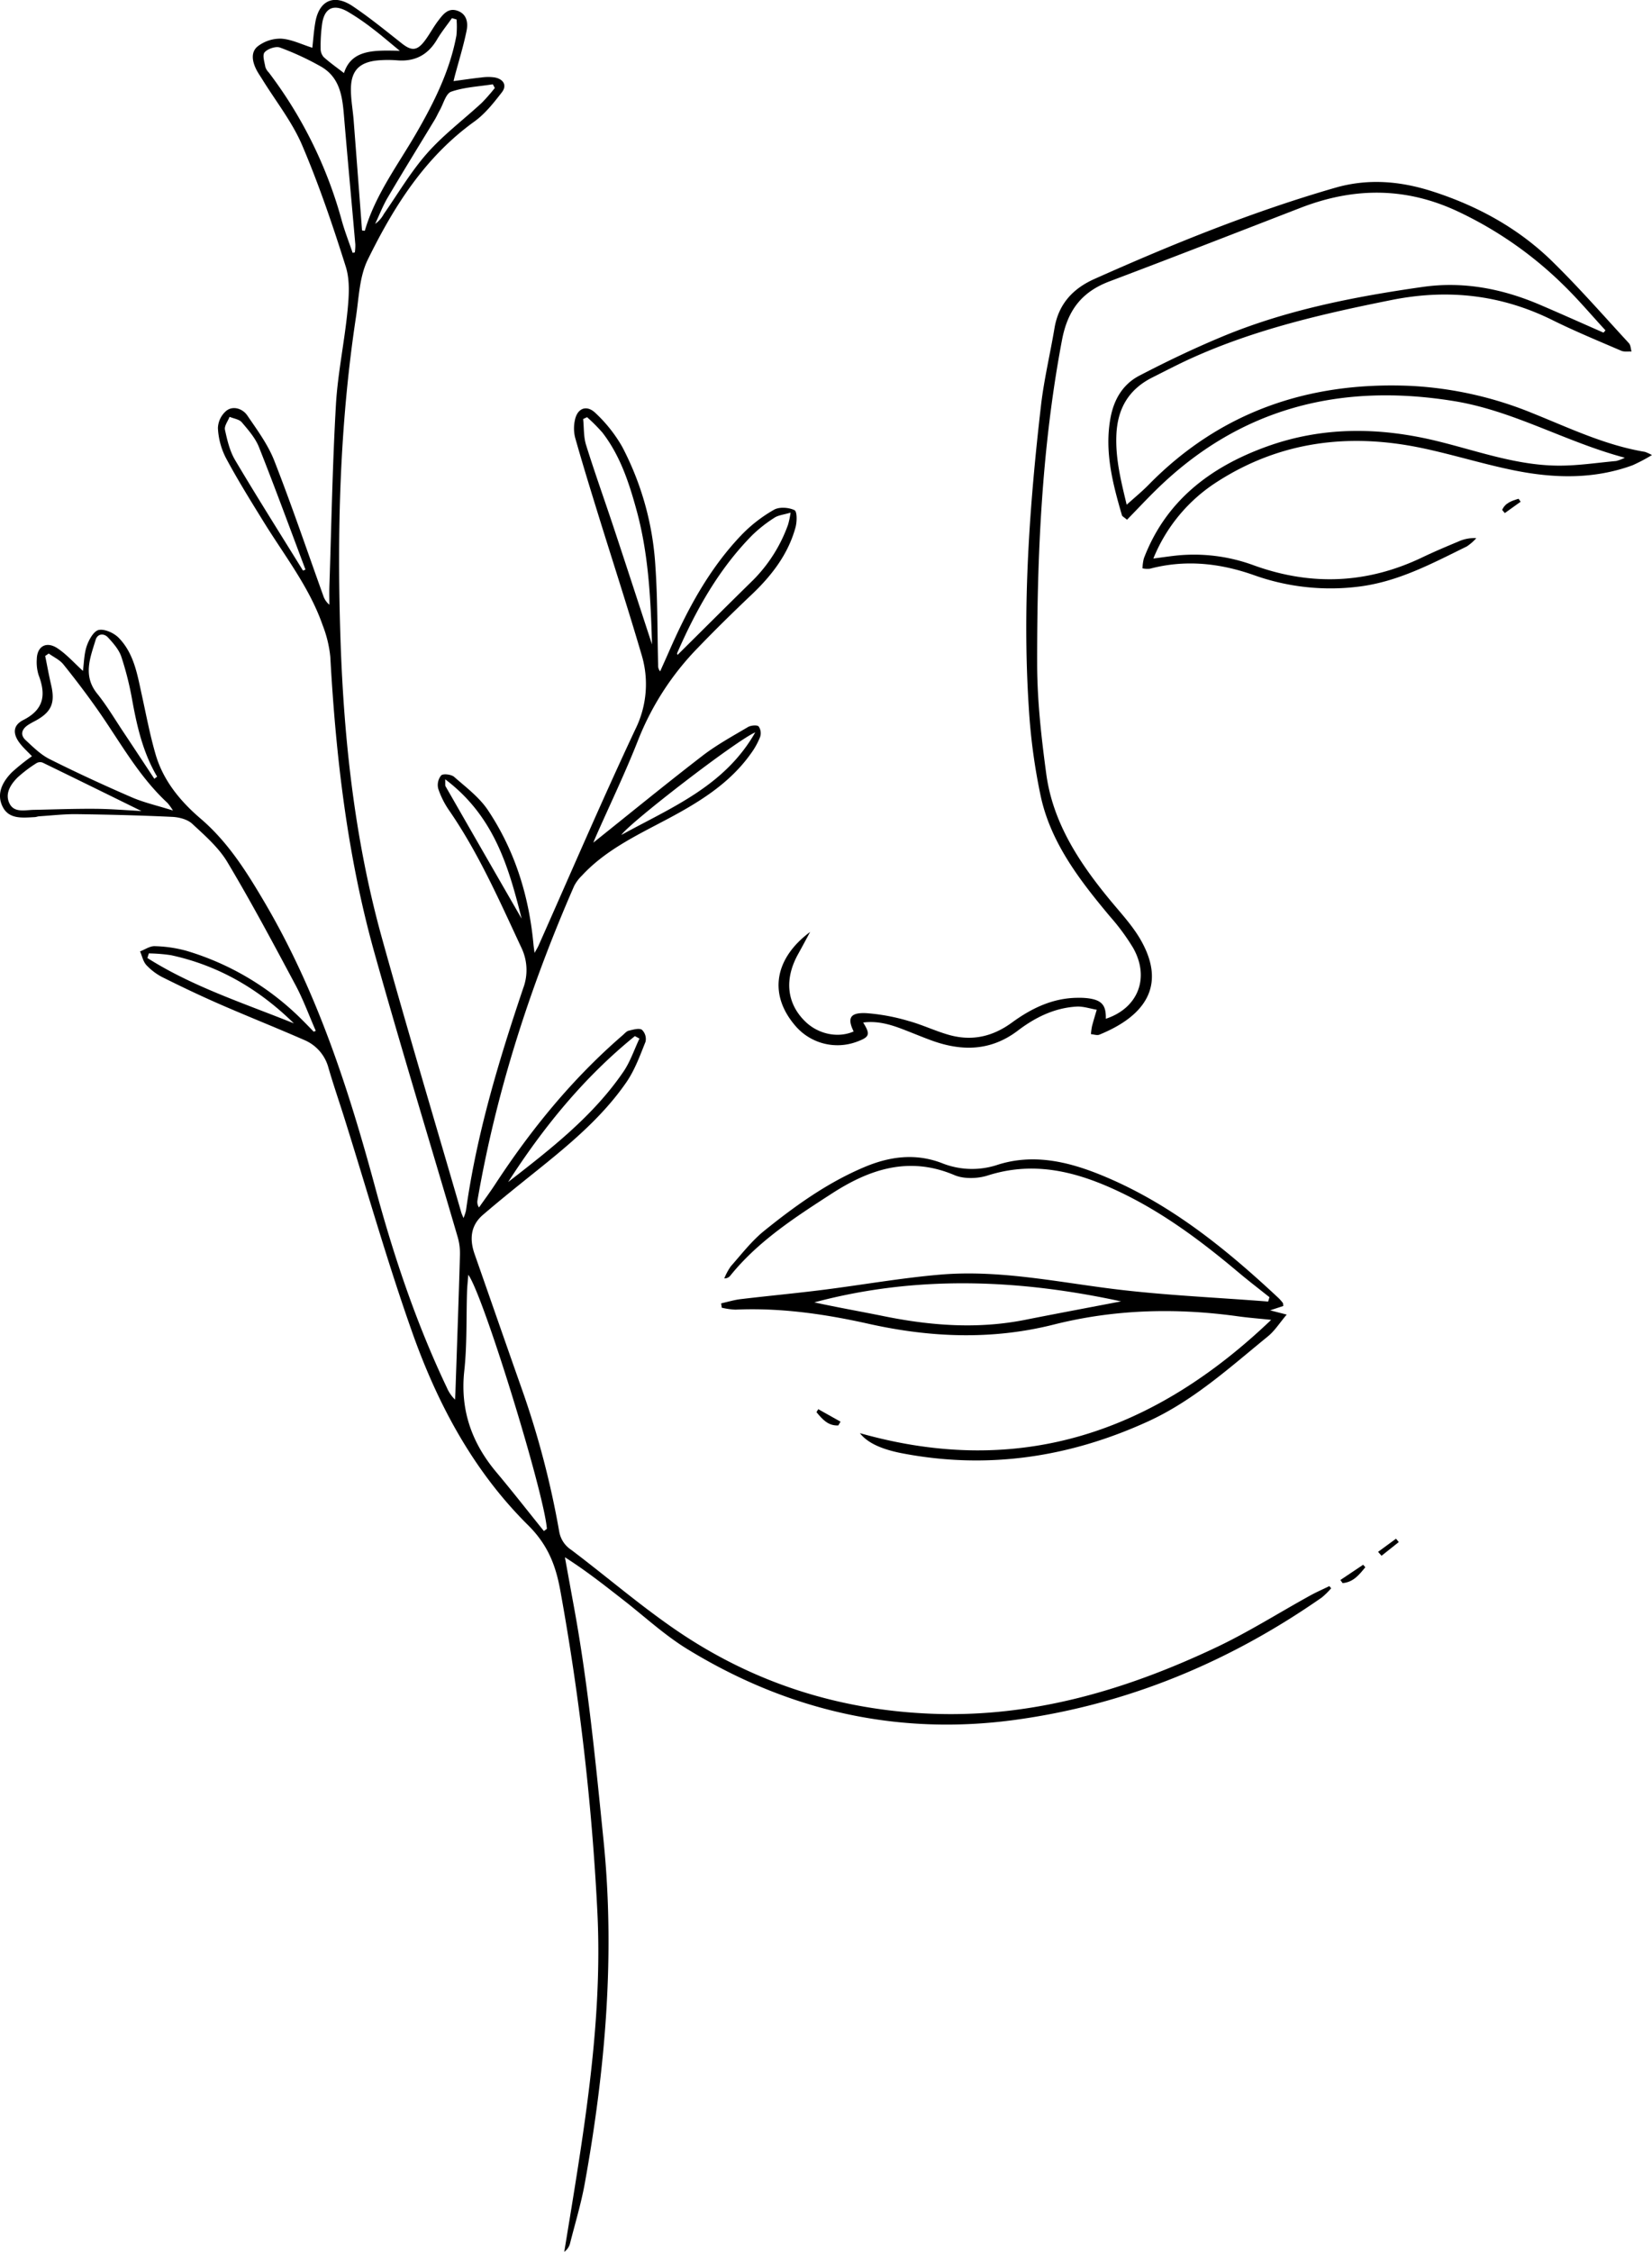 <svg xmlns="http://www.w3.org/2000/svg" viewBox="0 0 526.983 718.13">
  <title>lineart2</title>
  <g>
    <path d="M694.154,575.167c-2.141-4.887-3.968-9.93-6.482-14.632-7.037-13.164-14.057-26.355-21.725-39.179-2.769-4.631-7.156-8.452-11.222-12.224-1.486-1.379-4.153-2.074-6.327-2.177-10.146-.478-20.307-.735-30.465-.867-4-.051-8.006.425-12.008.68-.468.03-.924.239-1.391.262-3.922.192-8.289.779-10.309-3.41-1.981-4.11.012-7.854,3-10.891a66.994,66.994,0,0,1,6.4-5.123c-1.286-1.35-2.655-2.58-3.769-4-2.4-3.053-2.411-5.808,1.024-7.551,6.763-3.431,7.17-8.231,4.872-14.309a13.8,13.8,0,0,1-.585-5.062c.081-4.174,3.091-5.871,6.678-3.447,2.948,1.991,5.354,4.728,8.039,7.17.354-2.559.352-5.412,1.233-7.983.679-1.978,2.219-4.757,3.83-5.081,1.895-.381,4.859.979,6.345,2.5,4.908,5.034,5.941,11.736,7.37,18.213,1.4,6.35,2.593,12.762,4.413,19,2.408,8.26,7.78,14.83,14.326,20.434,8.742,7.484,14.627,16.863,20.327,26.539,16.883,28.658,26.9,59.714,35.462,91.374,5.879,21.752,13.056,43.123,22.805,63.609a11.8,11.8,0,0,0,2.583,3.777c.046-.829.106-1.658.135-2.487.5-14.6,1.027-29.188,1.446-43.784a18.668,18.668,0,0,0-.763-5.689c-8.834-30.186-18.058-60.27-26.528-90.55-8.633-30.861-12.307-62.487-14.072-94.352a37.964,37.964,0,0,0-2.445-10.106c-4.188-12.04-12.119-22.122-18.766-32.879-4.175-6.756-8.378-13.514-12.114-20.5a23.176,23.176,0,0,1-2.526-9.484,7.529,7.529,0,0,1,2.81-5.61c2.2-1.59,5.137-.5,6.567,1.6,3.157,4.628,6.59,9.28,8.595,14.4,5.555,14.183,10.433,28.613,15.589,42.942a6.3,6.3,0,0,0,1.994,3.009c0-1.956-.056-3.914.008-5.868.637-19.268.973-38.552,2.075-57.8.579-10.115,2.738-20.137,3.723-30.243.448-4.6.783-9.587-.572-13.889-4.116-13.075-8.537-26.119-13.922-38.745-3.156-7.4-8.375-13.979-12.667-20.928-.605-.98-1.276-1.927-1.813-2.94-1.382-2.606-2.056-5.7.278-7.634a11.8,11.8,0,0,1,7.541-2.475c3.282.206,6.469,1.826,9.912,2.9.3-2.639.479-5.43.964-8.17,1.23-6.955,5.976-9.089,11.964-5.052,5.412,3.649,10.482,7.782,15.6,11.826,3.06,2.42,4.82,2.429,7.233-.7,1.617-2.1,2.825-4.492,4.441-6.593,1.463-1.9,3.086-4.145,6.062-3.121,3.037,1.045,3.45,3.846,2.954,6.31-.987,4.9-2.493,9.7-3.783,14.545-.111.417-.206.837-.391,1.591,3.14-.417,6.025-.855,8.926-1.16a14.585,14.585,0,0,1,4.219-.006c2.835.547,3.968,2.554,2.263,4.753-2.6,3.349-5.336,6.84-8.762,9.306-15.9,11.446-25.75,27.262-33.993,44.017-2.687,5.462-2.842,12.153-3.779,18.334-5.222,34.45-6.107,69.129-4.9,103.839,1.105,31.759,4.615,63.319,13.16,94.112,8.13,29.3,16.869,58.443,25.346,87.653.125.429.332.834.7,1.732a15.871,15.871,0,0,0,.786-2.38c3.373-24.309,10.44-47.738,18.275-70.972a16.45,16.45,0,0,0-.5-12.666c-7-14.966-13.61-30.124-23.081-43.89a27.262,27.262,0,0,1-3.546-7.032,4.843,4.843,0,0,1,.953-4.239c.632-.611,3.221-.307,4.108.468,3.809,3.335,8.058,6.531,10.788,10.621,8.664,12.983,13.114,27.469,14.536,42.828.06.64.16,1.277.342,2.712.667-1.214,1.006-1.737,1.255-2.3,10.257-23.046,20.192-46.233,30.926-69.07a32.362,32.362,0,0,0,1.914-23.888c-4.469-15.23-9.394-30.336-14.085-45.506-2.43-7.857-4.848-15.72-7.077-23.632a12.23,12.23,0,0,1-.08-5.413c.737-3.9,3.747-5.137,6.606-2.345a45.589,45.589,0,0,1,8.521,10.769A94.006,94.006,0,0,1,802.5,427.072c.724,10.45.613,20.954.87,31.435a2.871,2.871,0,0,0,.641,2.044c.911-2.036,1.836-4.066,2.729-6.109,5.957-13.63,12.92-26.711,23.46-37.638a45.947,45.947,0,0,1,10.162-7.811c1.653-.947,4.707-.734,6.5.142.877.427.821,3.7.339,5.474-2.323,8.523-7.547,15.341-13.985,21.449-5.817,5.52-11.548,11.136-17.1,16.905a88.709,88.709,0,0,0-19.075,29.363c-4.048,10.336-8.893,20.382-13.384,30.557-.31.7-.6,1.414-.971,2.3,11.766-9.4,23.165-18.731,34.842-27.726,4.5-3.463,9.576-6.238,14.5-9.151.908-.537,2.884-.724,3.415-.191a3.816,3.816,0,0,1,.435,3.418,24.039,24.039,0,0,1-3.018,5.371c-6.929,9.706-16.986,15.711-27.409,21.214-9.447,4.987-19.1,9.652-26.422,17.591A12.773,12.773,0,0,0,776.572,529c-14.1,32.275-24.837,65.521-30.809,100.127a3.1,3.1,0,0,0,.467,2.385c1.7-2.431,3.478-4.818,5.1-7.3,11.477-17.546,24.652-33.735,40.725-47.621.615-.531,1.211-1.278,1.937-1.452,1.393-.332,3.286-.9,4.2-.3a4.08,4.08,0,0,1,1.156,3.839c-1.774,4.436-3.444,9.058-6.15,12.969-7.76,11.216-18.3,19.927-28.959,28.478-5.634,4.52-11.277,9.036-16.747,13.737-4.006,3.443-4.3,7.848-2.659,12.532,5.032,14.367,10.023,28.747,15.09,43.1a283.456,283.456,0,0,1,11.9,45.4,8.7,8.7,0,0,0,3.8,5.79c11.361,8.566,22.141,17.906,33.91,25.9,24.364,16.542,51.623,25.308,81.541,26.4,32.129,1.171,61.708-7.692,90.071-21.065,10.379-4.894,20.109-11.066,30.16-16.615,2-1.107,4.12-2.029,6.184-3.037l.577.693a24.1,24.1,0,0,1-2.976,2.927c-29.453,20.55-62.048,34.182-98.04,39.06-37.509,5.083-72.469-3.041-104.385-22.61-7.236-4.437-13.539-10.3-20.247-15.527-6.045-4.716-12.058-9.471-18.783-13.745.926,5.083,1.841,10.167,2.778,15.248,4.586,24.852,7,49.944,9.543,75.05,3.73,36.81.553,73.159-5.984,109.375-1.154,6.392-3.059,12.659-4.661,18.973a4.822,4.822,0,0,1-1.885,2.863c1.136-6.956,2.292-13.909,3.4-20.868,4.671-29.243,8.684-58.575,7.128-88.244a795.893,795.893,0,0,0-11.827-102c-1.463-7.981-4.014-14.454-10.279-20.665-17.5-17.348-28.858-38.711-36.9-61.411-7.983-22.531-14.488-45.55-21.654-68.352-1.68-5.348-3.518-10.652-5.079-16.032a13.32,13.32,0,0,0-7.706-8.884c-8.927-3.912-18-7.508-26.935-11.408-6.135-2.678-12.181-5.558-18.163-8.542a18.751,18.751,0,0,1-5.278-3.938c-1.052-1.134-1.375-2.9-2.022-4.381,1.568-.593,3.161-1.734,4.7-1.666a42.047,42.047,0,0,1,10.1,1.485,87.384,87.384,0,0,1,36.977,22.1c1.229,1.219,2.424,2.47,3.634,3.706Zm14.768-255.22.88.106c3.345-11.5,10.593-21.043,16.5-31.268,5.645-9.778,10.66-19.857,12.724-31.014a28.519,28.519,0,0,0,.043-5.115l-1.466-.422c-1.606,2.273-3.375,4.455-4.782,6.837-2.806,4.751-6.837,7.051-12.552,6.629a37.58,37.58,0,0,0-6.374.016c-5.63.547-8.333,3.1-8.509,8.583-.112,3.5.585,7.02.858,10.536Q707.6,302.39,708.922,319.947Zm58,414.755.965-.7c-.862-11.439-20.252-74.477-25.074-81.026-.154,2.013-.345,3.694-.4,5.38-.271,8.433.026,16.922-.882,25.29-1.339,12.339,2.3,22.853,10.256,32.325C756.953,722.123,761.888,728.453,766.925,734.7ZM648.6,504.919a19.515,19.515,0,0,0-1.719-2.39c-9.263-8.56-15.127-19.483-22.2-29.571-3.506-5-7.207-9.881-11.045-14.647-1.161-1.442-3.081-2.314-4.653-3.448l-1.137.767c.625,3.072,1.178,6.161,1.889,9.215,1.367,5.872.1,8.755-5.254,11.6a23.4,23.4,0,0,0-2.133,1.217c-2.014,1.362-2.554,3.149-.712,4.849,2.374,2.19,4.767,4.59,7.624,6.023,8.584,4.306,17.328,8.337,26.155,12.163C639.342,502.4,643.613,503.351,648.6,504.919Zm57.309-177.841.7-.124a15.835,15.835,0,0,0,.172-2.524c-1.2-13.751-2.488-27.494-3.642-41.248-.514-6.134-1.332-12.157-7.485-15.6a89.023,89.023,0,0,0-12.932-5.978c-1.323-.481-3.952.416-4.891,1.534-.771.918-.014,3.114.252,4.715a4.683,4.683,0,0,0,1.106,1.733,138.386,138.386,0,0,1,23.289,47.3C703.447,320.336,704.761,323.686,705.913,327.078Zm95.508,124.886c-.41-14.79-1.139-29-4.944-42.867-2.392-8.72-5.191-17.322-10.87-24.688a52.735,52.735,0,0,0-4.9-4.916l-1.25.585c.283,2.766.117,5.662.931,8.273,2.75,8.826,5.891,17.537,8.8,26.318C793.239,426.886,797.214,439.126,801.421,451.964Zm44.2-42.037c-2.223.667-3.911.81-5.128,1.615a43.867,43.867,0,0,0-7.1,5.581C822.664,428,815.441,441,809.447,454.706c-.088.2.092.513.11.6,8.068-7.994,16.087-16,24.179-23.935a47.832,47.832,0,0,0,11.1-17.66A29.748,29.748,0,0,0,845.624,409.927ZM638.549,505.088c-10.341-5.08-20.908-10.285-31.5-15.431a2.281,2.281,0,0,0-1.9.113,42.191,42.191,0,0,0-6.123,4.626c-2.269,2.27-4.118,5.22-2.543,8.337,1.5,2.974,4.892,2.035,7.68,1.98,6.585-.13,13.173-.383,19.757-.329C628.985,504.426,634.05,504.859,638.549,505.088Zm158.869,72.557-1.465-.777c-16.3,13.2-29.234,29.156-40.431,46.541,13.542-10.506,27.09-21.01,36.774-35.181C794.494,585.012,795.736,581.189,797.418,577.645ZM642.657,494.8l.9-.677c-4.478-7.568-6.393-15.872-7.938-24.323a99.187,99.187,0,0,0-3.489-13.927c-.763-2.258-2.55-4.3-4.238-6.127-1.355-1.465-3.363-1.209-3.952.741-1.725,5.707-4.141,11.413.477,17.147,3.108,3.859,5.635,8.156,8.387,12.279C636.106,484.862,639.373,489.836,642.657,494.8Zm47.427-66.388.792-.318c-4.913-13.032-9.7-26.113-14.839-39.061-1.152-2.9-3.395-5.464-5.477-7.913-.82-.963-2.576-1.185-3.9-1.745-.532,1.387-1.731,2.91-1.466,4.137.716,3.308,1.527,6.783,3.241,9.673C675.457,405.032,682.835,416.686,690.084,428.411Zm30.88-165.763c-3.543-2.9-6.082-5.115-8.773-7.143a74.593,74.593,0,0,0-7.808-5.322c-4.442-2.537-7.314-1.288-8.151,3.543a50.619,50.619,0,0,0-.52,8.171,3.985,3.985,0,0,0,.983,2.762c2.043,1.838,4.319,3.434,6.464,5.093C705.569,262.161,712.83,262.455,720.964,262.648ZM687.177,572.806c-10.946-10.76-23.8-18.411-39.174-21.74a51.884,51.884,0,0,0-7.1-.572l-.449,1.472C654.889,561.115,671.276,566.392,687.177,572.806Zm64.1-298.3-.633-1.171c-4.455.7-9.1.906-13.276,2.349-1.725.6-2.477,3.845-3.645,5.9-.567,1-1.02,2.06-1.614,3.042-5,8.264-10.081,16.478-14.984,24.793-1.58,2.68-2.7,5.615-4.024,8.434a9.49,9.49,0,0,0,2.8-3.207c4.53-6.506,8.571-13.421,13.806-19.352,5.173-5.861,11.6-10.682,17.4-16.041A58.323,58.323,0,0,0,751.278,274.5ZM834.351,480c-6.014,2.555-40.088,28.827-42.711,32.719C807.508,503.98,824.567,497.225,834.351,480Zm-98.912,14.96c.069,1.418-.06,1.923.132,2.257q12.111,21.124,24.257,42.188C755.706,522.994,751.1,506.754,735.439,494.964Z" transform="translate(-593.43 -246.447)"/>
    <path d="M868.777,572.538c2.389,3.833,2.088,4.628-2.166,6.177a17.666,17.666,0,0,1-19.3-4.94c-8.9-10.156-6.8-21.707,4.547-30.128-1.273,2.351-2.525,4.713-3.825,7.05-4.5,8.084-3.63,15.9,2.425,21.662,4.155,3.953,10.394,5.188,15.285,3.026-2.1-4.27-1.154-6.083,4.012-5.84a63.657,63.657,0,0,1,13.432,2.475c4.42,1.2,8.591,3.235,13,4.473,7.29,2.046,13.887.553,20.007-3.918,6.1-4.455,12.814-7.8,20.764-7.922a25.434,25.434,0,0,1,3.185.106c4.688.522,6.168,2.157,6.037,6.581,10.268-3.377,14.126-13.043,8.706-22.619a69.255,69.255,0,0,0-7.383-10.015c-9.638-11.525-18.809-23.412-22.055-38.2a190.639,190.639,0,0,1-3.84-28.447c-2.089-32.217.2-64.317,3.9-96.327.956-8.26,2.923-16.407,4.3-24.626,1.265-7.527,5.686-12.544,12.732-15.69,25.011-11.165,50.366-21.457,76.822-29.091,10.557-3.047,20.834-2.114,31.022,1.162,14.461,4.648,27.491,11.823,38.2,22.307,8.523,8.341,16.373,17.324,24.451,26.084.583.632.579,1.768.848,2.67-1.105-.067-2.347.16-3.295-.248-7.336-3.165-14.745-6.209-21.886-9.75-16.355-8.111-33.342-10.033-51.33-6.44-21.933,4.381-43.626,9.384-64.009,18.631-4.167,1.891-8.22,4.018-12.309,6.066-7.676,3.845-11.141,10.039-11.5,18.3-.33,7.644,1.5,14.873,3.285,22.3,2.5-2.26,4.89-4.209,7.027-6.389,22.684-23.143,50.866-32.907,83.414-31.518a118.226,118.226,0,0,1,39.207,8.794c11.658,4.688,23.043,10.156,35.665,12.253a14.725,14.725,0,0,1,2.243,1.019,55.5,55.5,0,0,1-6.194,3.261c-12.383,4.527-25.106,4.183-37.759,1.626-9.941-2.009-19.65-5.077-29.579-7.151-23.194-4.845-45.179-2.086-65.232,10.833a52.294,52.294,0,0,0-20.284,24.428c2.69-.352,4.884-.673,7.086-.922a55.106,55.106,0,0,1,25.1,3.147c18.281,6.577,36.128,5.791,53.625-2.6,3.809-1.825,7.716-3.464,11.619-5.1a11.814,11.814,0,0,1,5.577-1.013,15.264,15.264,0,0,1-3.02,2.635c-10.945,5.357-21.672,11.164-34.185,12.78a72.574,72.574,0,0,1-33.846-3.676c-10.832-3.8-21.8-4.977-33.075-1.994a7.832,7.832,0,0,1-2.338-.116,13.887,13.887,0,0,1,.429-3.18c6.9-18.159,20.965-29.077,39.155-35.65,17.907-6.47,36.1-6.238,54.438-1.753,12.7,3.106,25.12,7.7,38.413,7.822,6.214.057,12.44-.911,18.655-1.478a13.178,13.178,0,0,0,2.756-1.051c-18.923-5.033-35.4-14.944-54.417-18.045-36.546-5.959-68.47,2.316-94.862,28.088-3.22,3.143-6.289,6.43-9.509,9.734-.98-.837-1.516-1.066-1.618-1.413-2.955-10.129-5.606-20.285-3.672-30.971,1.058-5.845,3.87-10.774,9.225-13.562,8.608-4.483,17.406-8.691,26.385-12.43,20.457-8.518,42.134-12.748,64.044-15.87,12.99-1.85,25.442.6,37.364,5.7,6.782,2.9,13.509,5.919,20.26,8.884l.636-.726c-4.462-4.841-8.71-9.887-13.43-14.482a122.187,122.187,0,0,0-33.752-23.482c-16.722-7.82-33.218-7.647-50.092-1.113-20.292,7.858-40.566,15.761-60.928,23.449-9.037,3.412-13.4,9.384-15.17,18.731-6.477,34.184-7.974,68.684-7.924,103.275.017,11.709,1.339,23.475,2.913,35.108,2.089,15.428,10.427,28.172,20.271,40.108,3.528,4.279,7.434,8.426,10.081,13.2,8,14.409.918,23.97-13.421,29.813-.737.3-1.781-.1-2.682-.169a20.906,20.906,0,0,1,.34-2.523c.454-1.766,1-3.509,1.513-5.261-2.155-.359-4.336-1.127-6.46-1-7.1.417-13.227,3.487-18.673,7.629-8.685,6.606-17.972,6.705-27.776,3.092-2.759-1.017-5.473-2.148-8.216-3.209C877.917,573.3,873.6,571.9,868.777,572.538Z" transform="translate(-593.43 -246.447)"/>
    <path d="M867.735,703.484c51.394,14.556,94.011-.591,131.191-36.128-3.762-.4-7.187-.659-10.58-1.13-19.771-2.746-39.361-2.258-58.777,2.634-19.67,4.957-39.336,4.16-59.007-.235-13.977-3.123-28.1-5.179-42.531-4.527a23.214,23.214,0,0,1-4.362-.62q-.1-.693-.193-1.386c2.082-.46,4.142-1.1,6.251-1.347,8.67-1.033,17.369-1.842,26.03-2.931,12.525-1.575,24.982-3.8,37.548-4.878,18.185-1.557,36,2.086,53.945,4.4,16.8,2.163,33.8,2.847,50.719,4.182l.415-1.387c-3.307-2.642-6.676-5.217-9.911-7.939-12.331-10.375-25.185-19.963-40.148-26.694-12.832-5.771-25.762-8.668-39.816-4.181-3.219,1.028-7.6,1.162-10.61-.118-14.5-6.161-27.115-1.882-39.077,5.851-11.774,7.61-23.613,15.242-32.467,26.258a2.276,2.276,0,0,1-1.878.82,19,19,0,0,1,2.1-3.876c3.439-3.881,6.647-8.087,10.671-11.327,9.8-7.9,20.01-15.255,31.873-20.269,8.211-3.47,16.387-4.494,24.763-1.29a25.781,25.781,0,0,0,17.863.512c11.3-3.58,22.306-1.025,32.822,3.252,21.947,8.926,39.8,23.473,56.694,39.251a13.524,13.524,0,0,1,1.376,1.562c.12.153.077.424.159.989l-4.207,1.39,5.292,1.356c-2.278,2.686-3.809,5.164-5.969,6.923-12.093,9.848-23.7,20.469-38.164,27.1-25.049,11.474-51.279,15.487-78.718,10.174C874.293,708.56,869.98,706.411,867.735,703.484Zm83.312-42.021c-32.48-7.032-65.156-8.438-97.851.315,7.365,1.618,14.776,2.9,22.14,4.4,14.94,3.035,29.9,4.181,45.012,1.187C930.618,665.331,940.911,663.408,951.047,661.463Z" transform="translate(-593.43 -246.447)"/>
    <path d="M860.834,701.03c-3.282.157-5.124-2.031-6.953-4.239l.57-.945,7.112,3.98Z" transform="translate(-593.43 -246.447)"/>
    <path d="M1028.958,746.25c-1.925,2.355-3.805,4.772-7.239,5.057l-.714-.988,7.269-4.866Z" transform="translate(-593.43 -246.447)"/>
    <path d="M1033.032,741.338l5.718-4.193.888,1.072-5.5,4.371Z" transform="translate(-593.43 -246.447)"/>
    <path d="M1078.508,406.458l-5.058,3.613-.829-1c.9-2.175,3.023-2.923,5.234-3.568Z" transform="translate(-593.43 -246.447)"/>
  </g>
</svg>
